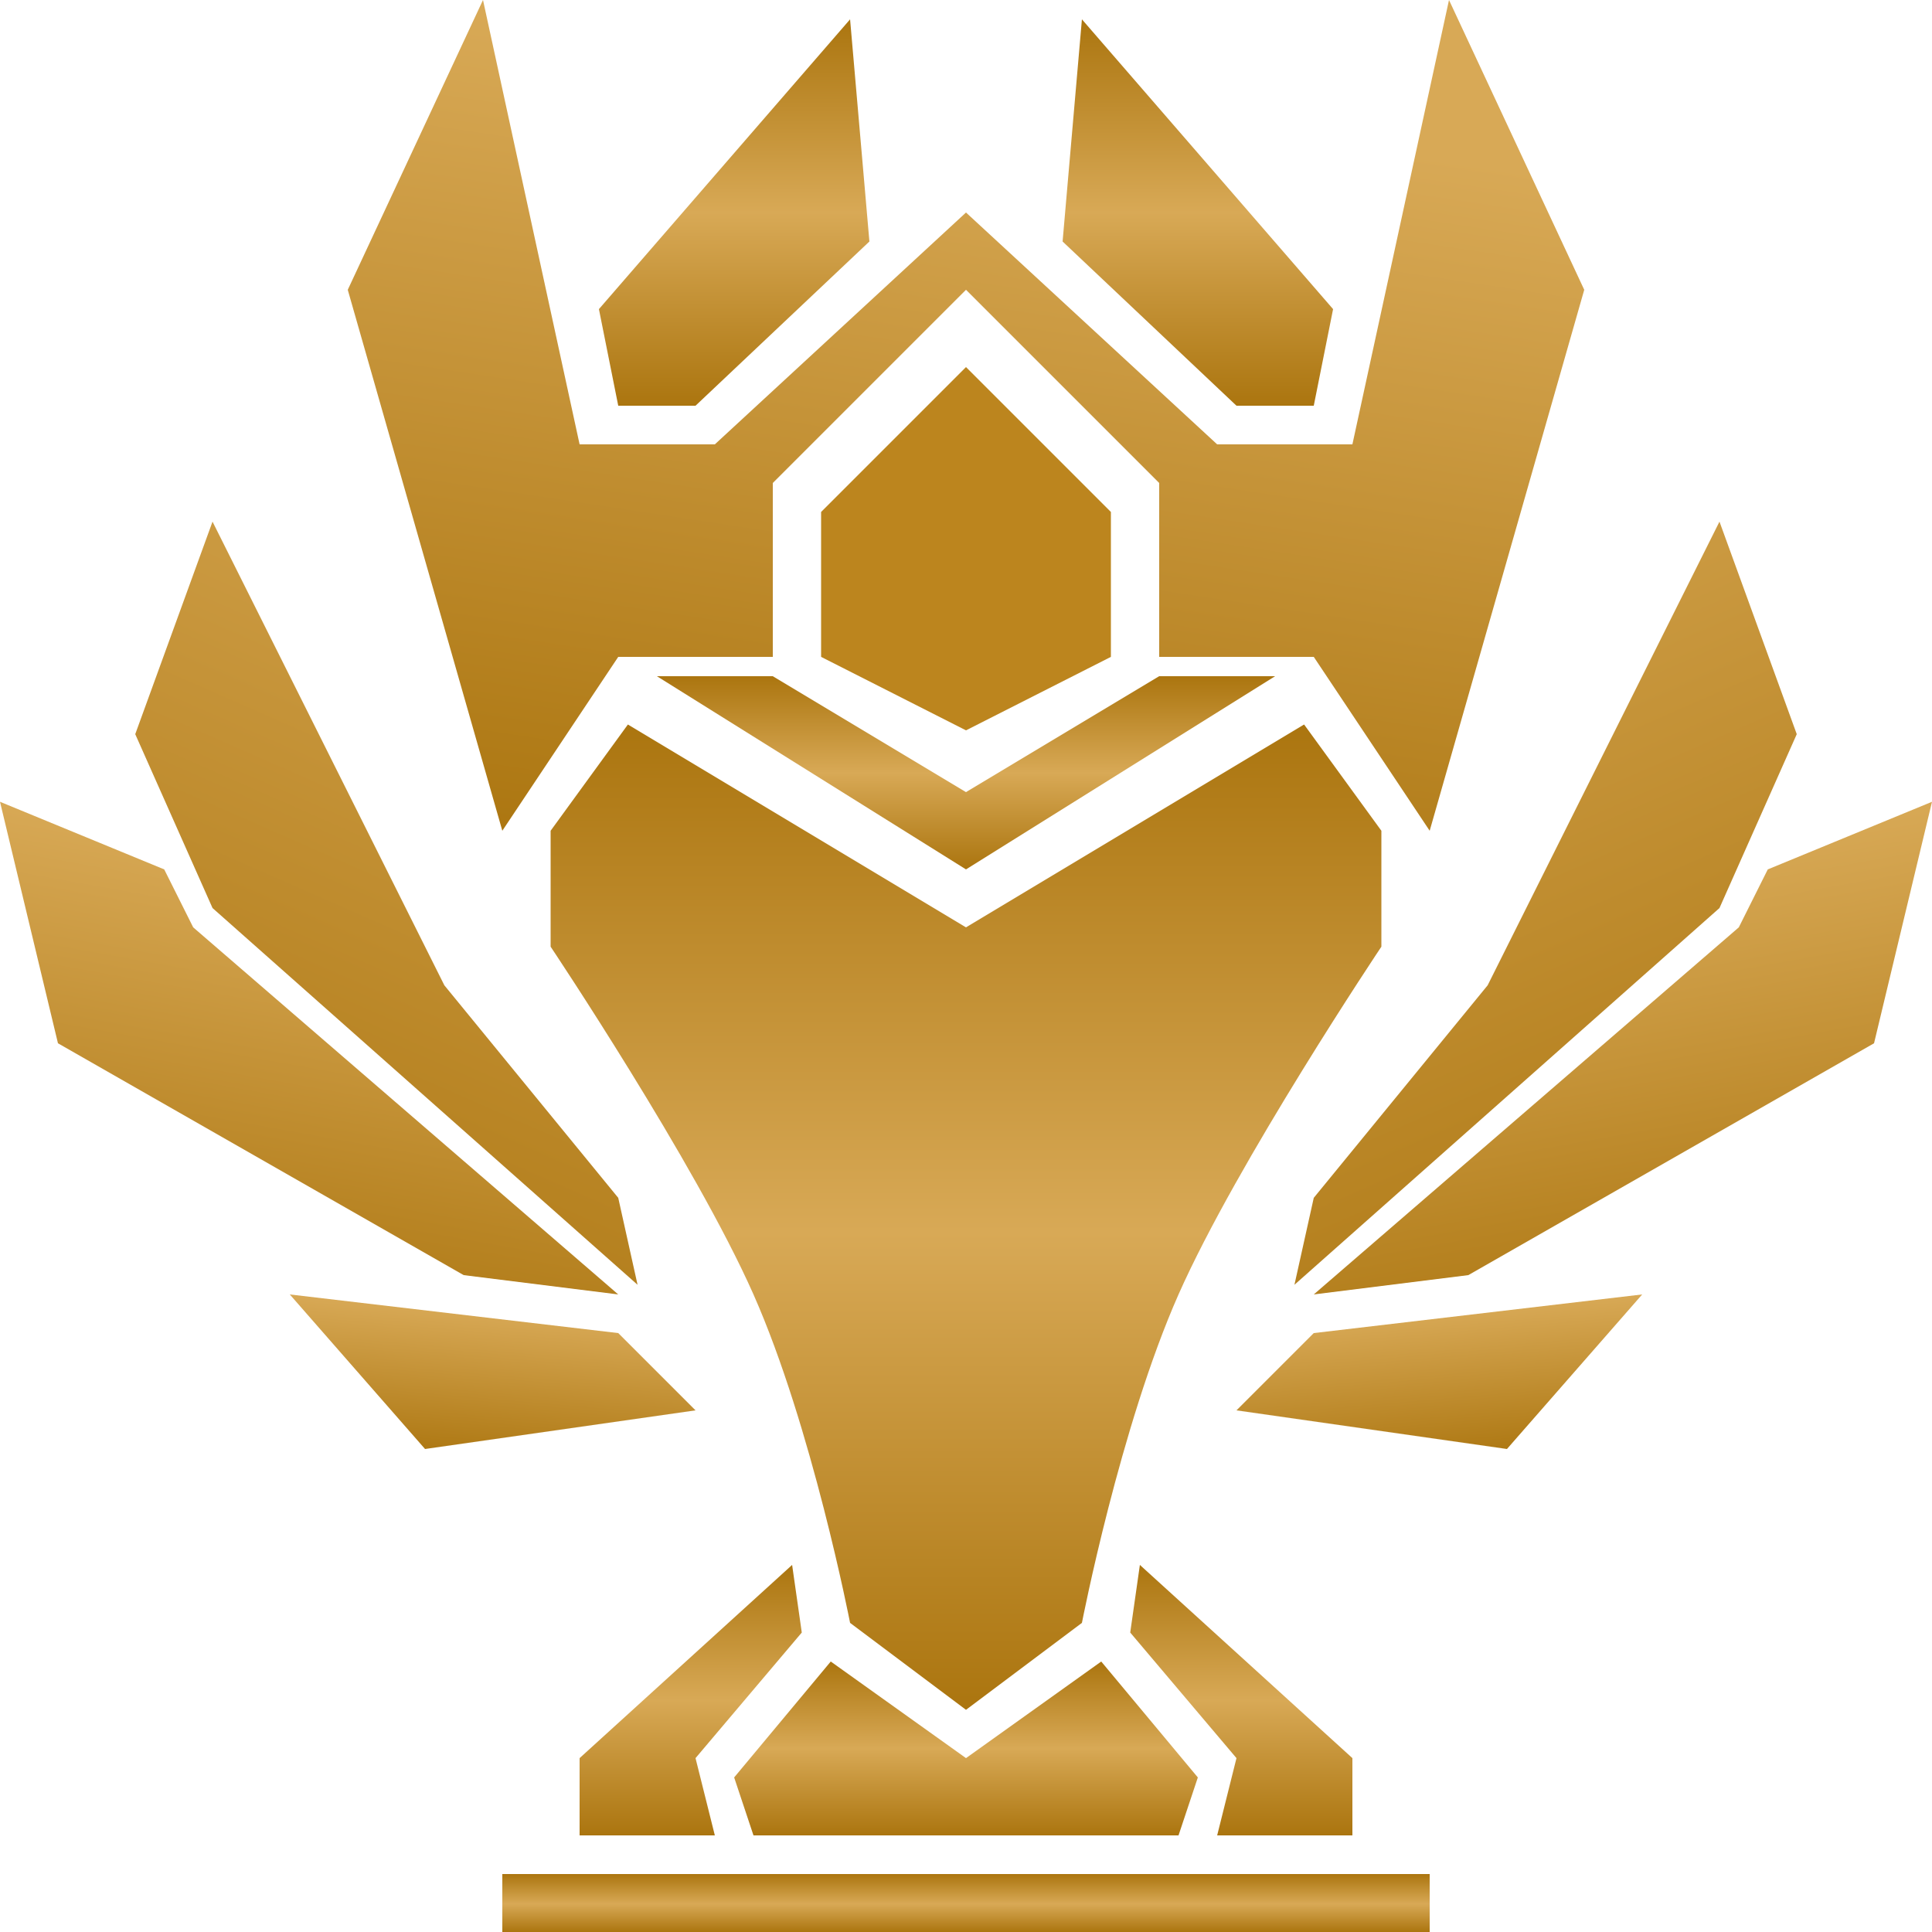 <svg width="100" height="100" viewBox="0 0 100 100" fill="none" xmlns="http://www.w3.org/2000/svg">
<g id="play">
<g id="Group 202">
<path id="Vector 255" d="M36 21L45 12.5L44 1L31 16L32 21H36Z" fill="url(#paint0_linear_2158_30559)"/>
<path id="Vector 260" d="M30 95H37L36 91L41.5 84.5L41 81L30 91V95Z" fill="url(#paint1_linear_2158_30559)"/>
<path id="Vector 263" d="M23 51L32 62L33 66.5L11 47L7 38L11 27L23 51Z" fill="url(#paint2_linear_2158_30559)"/>
<path id="Vector 264" d="M10 48L32 67L24 66L3 54L0 41.5L8.5 45L10 48Z" fill="url(#paint3_linear_2158_30559)"/>
<path id="Vector 265" d="M36 73L32 69L15 67L22 75L36 73Z" fill="url(#paint4_linear_2158_30559)"/>
<path id="Union" fill-rule="evenodd" clip-rule="evenodd" d="M50 11L37 23H30L25 0L18 15L26 43L32 34H40V25L50 15L60 25V34H68L74 43L82 15L75 0L70 23H63L50 11Z" fill="url(#paint5_linear_2158_30559)"/>
<path id="Vector 267" d="M64 21L55 12.5L56 1L69 16L68 21H64Z" fill="url(#paint6_linear_2158_30559)"/>
<path id="Union_2" fill-rule="evenodd" clip-rule="evenodd" d="M40 35L50 41L60 35H66L50 45L34 35H40Z" fill="url(#paint7_linear_2158_30559)"/>
<path id="Union_3" fill-rule="evenodd" clip-rule="evenodd" d="M50 19L42.5 26.5V34L50 37.803L57.5 34V26.5L50 19Z" fill="#BC851E"/>
<path id="Union_4" fill-rule="evenodd" clip-rule="evenodd" d="M26 97H50H74V100H50H26V97Z" fill="url(#paint8_linear_2158_30559)"/>
<path id="Union_5" fill-rule="evenodd" clip-rule="evenodd" d="M50 95H39L38 92L43 86L50 91L57 86L62 92L61 95H50Z" fill="url(#paint9_linear_2158_30559)"/>
<path id="Vector 272" d="M70 95H63L64 91L58.5 84.5L59 81L70 91V95Z" fill="url(#paint10_linear_2158_30559)"/>
<path id="Union_6" fill-rule="evenodd" clip-rule="evenodd" d="M50 88.5L44 84C44 84 42.027 73.834 39 67C35.973 60.166 28.5 49 28.5 49V43L32.5 37.5L50 48L67.5 37.5L71.5 43V49C71.5 49 64.027 60.166 61 67C57.973 73.834 56 84 56 84L50 88.5Z" fill="url(#paint11_linear_2158_30559)"/>
<path id="Vector 274" d="M77 51L68 62L67 66.5L89 47L93 38L89 27L77 51Z" fill="url(#paint12_linear_2158_30559)"/>
<path id="Vector 275" d="M90 48L68 67L76 66L97 54L100 41.5L91.5 45L90 48Z" fill="url(#paint13_linear_2158_30559)"/>
<path id="Vector 276" d="M64 73L68 69L85 67L78 75L64 73Z" fill="url(#paint14_linear_2158_30559)"/>
</g>
</g>
<defs>
<linearGradient id="paint0_linear_2158_30559" x1="38" y1="1" x2="38" y2="21" gradientUnits="userSpaceOnUse">
<stop stop-color="#AB750F"/>
<stop offset="0.5" stop-color="#D8A956"/>
<stop offset="1" stop-color="#AB750F"/>
</linearGradient>
<linearGradient id="paint1_linear_2158_30559" x1="35.75" y1="81" x2="35.75" y2="95" gradientUnits="userSpaceOnUse">
<stop stop-color="#AB750F"/>
<stop offset="0.5" stop-color="#D8A956"/>
<stop offset="1" stop-color="#AB750F"/>
</linearGradient>
<linearGradient id="paint2_linear_2158_30559" x1="27.992" y1="16.821" x2="5.492" y2="68.013" gradientUnits="userSpaceOnUse">
<stop stop-color="#D8A956"/>
<stop offset="1" stop-color="#AB750F"/>
</linearGradient>
<linearGradient id="paint3_linear_2158_30559" x1="26.831" y1="46.061" x2="22.355" y2="71.003" gradientUnits="userSpaceOnUse">
<stop stop-color="#D8A956"/>
<stop offset="1" stop-color="#AB750F"/>
</linearGradient>
<linearGradient id="paint4_linear_2158_30559" x1="32.608" y1="68.431" x2="31.92" y2="76.449" gradientUnits="userSpaceOnUse">
<stop stop-color="#D8A956"/>
<stop offset="1" stop-color="#AB750F"/>
</linearGradient>
<linearGradient id="paint5_linear_2158_30559" x1="71.662" y1="7.691" x2="65.24" y2="50.132" gradientUnits="userSpaceOnUse">
<stop stop-color="#D8A956"/>
<stop offset="1" stop-color="#AB750F"/>
</linearGradient>
<linearGradient id="paint6_linear_2158_30559" x1="62" y1="1" x2="62" y2="21" gradientUnits="userSpaceOnUse">
<stop stop-color="#AB750F"/>
<stop offset="0.5" stop-color="#D8A956"/>
<stop offset="1" stop-color="#AB750F"/>
</linearGradient>
<linearGradient id="paint7_linear_2158_30559" x1="50" y1="35" x2="50" y2="45" gradientUnits="userSpaceOnUse">
<stop stop-color="#AB750F"/>
<stop offset="0.5" stop-color="#D8A956"/>
<stop offset="1" stop-color="#AB750F"/>
</linearGradient>
<linearGradient id="paint8_linear_2158_30559" x1="50" y1="97" x2="50" y2="100" gradientUnits="userSpaceOnUse">
<stop stop-color="#AB750F"/>
<stop offset="0.516" stop-color="#D8A956"/>
<stop offset="1" stop-color="#AB750F"/>
</linearGradient>
<linearGradient id="paint9_linear_2158_30559" x1="50" y1="86" x2="50" y2="95" gradientUnits="userSpaceOnUse">
<stop stop-color="#AB750F"/>
<stop offset="0.5" stop-color="#D8A956"/>
<stop offset="1" stop-color="#AB750F"/>
</linearGradient>
<linearGradient id="paint10_linear_2158_30559" x1="64.25" y1="81" x2="64.25" y2="95" gradientUnits="userSpaceOnUse">
<stop stop-color="#AB750F"/>
<stop offset="0.5" stop-color="#D8A956"/>
<stop offset="1" stop-color="#AB750F"/>
</linearGradient>
<linearGradient id="paint11_linear_2158_30559" x1="50" y1="37.5" x2="50" y2="88.5" gradientUnits="userSpaceOnUse">
<stop stop-color="#AB750F"/>
<stop offset="0.516" stop-color="#D8A956"/>
<stop offset="1" stop-color="#AB750F"/>
</linearGradient>
<linearGradient id="paint12_linear_2158_30559" x1="72.007" y1="16.821" x2="94.508" y2="68.013" gradientUnits="userSpaceOnUse">
<stop stop-color="#D8A956"/>
<stop offset="1" stop-color="#AB750F"/>
</linearGradient>
<linearGradient id="paint13_linear_2158_30559" x1="73.169" y1="46.061" x2="77.645" y2="71.003" gradientUnits="userSpaceOnUse">
<stop stop-color="#D8A956"/>
<stop offset="1" stop-color="#AB750F"/>
</linearGradient>
<linearGradient id="paint14_linear_2158_30559" x1="67.392" y1="68.431" x2="68.08" y2="76.449" gradientUnits="userSpaceOnUse">
<stop stop-color="#D8A956"/>
<stop offset="1" stop-color="#AB750F"/>
</linearGradient>
</defs>
</svg>
